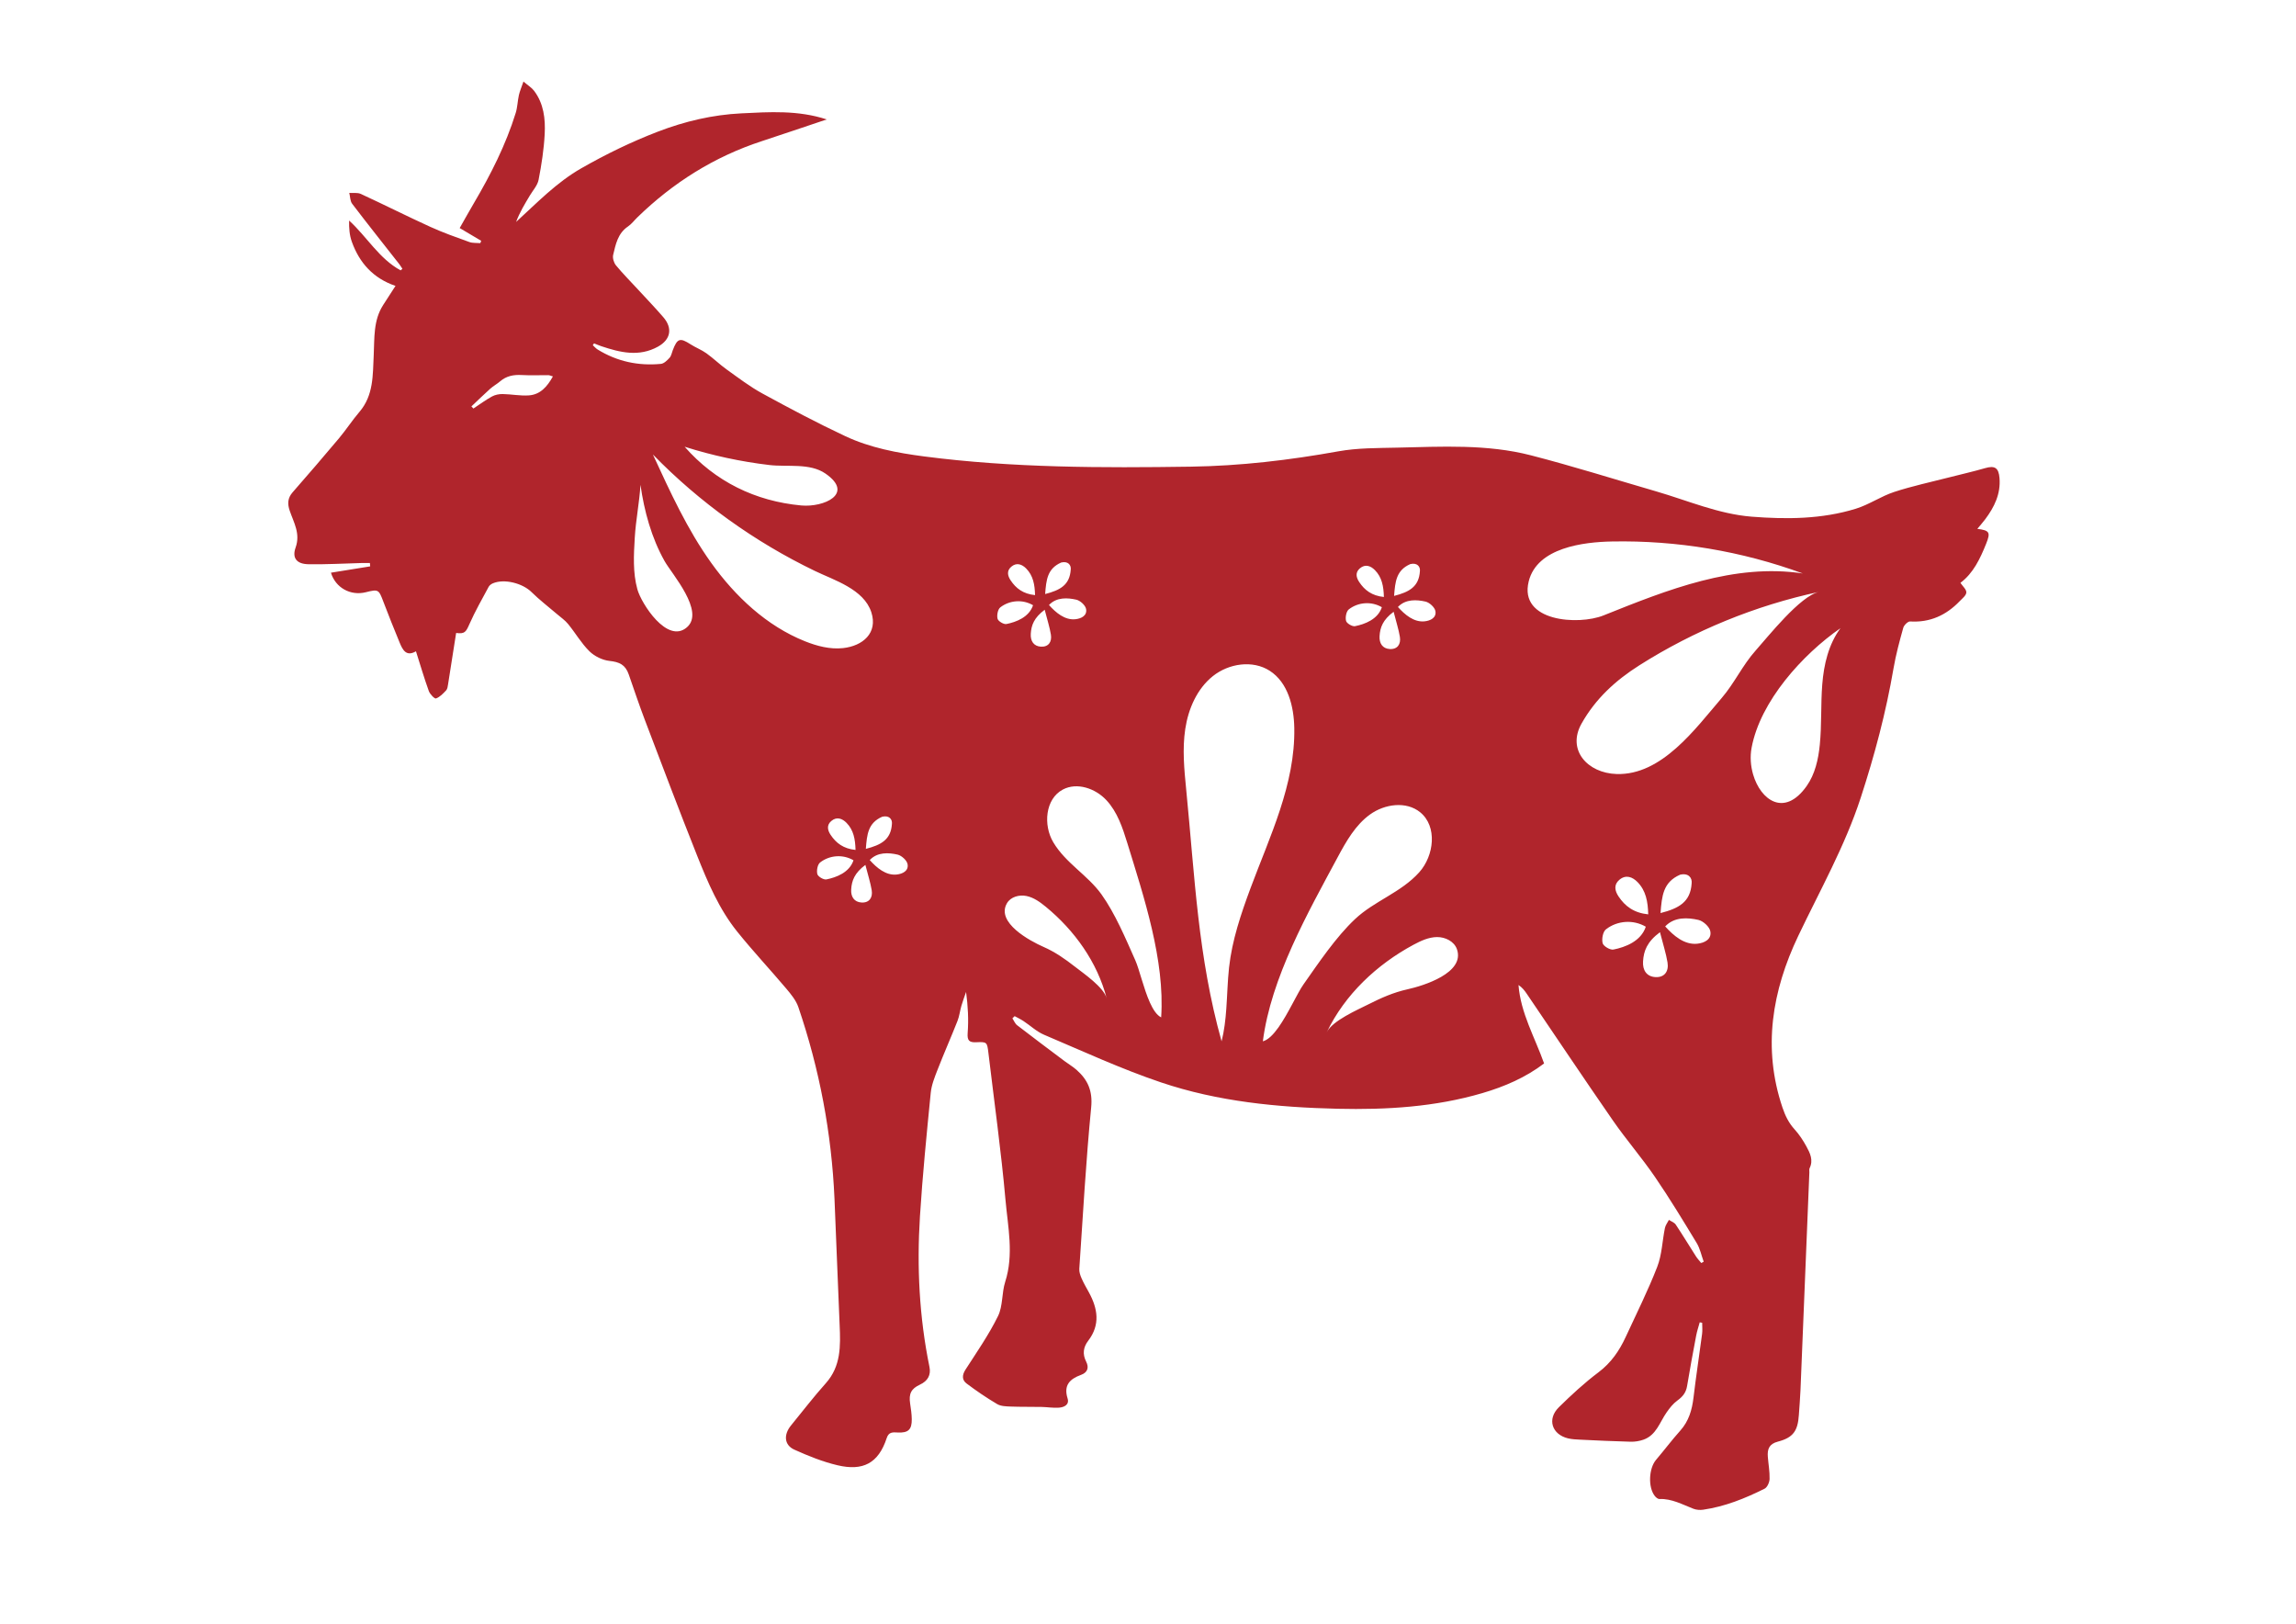 <?xml version="1.0" encoding="utf-8"?>
<!-- Generator: Adobe Illustrator 24.1.0, SVG Export Plug-In . SVG Version: 6.00 Build 0)  -->
<svg version="1.1" id="Goat" xmlns="http://www.w3.org/2000/svg" xmlns:xlink="http://www.w3.org/1999/xlink" x="0px" y="0px"
	 viewBox="0 0 1190.55 841.89" style="enable-background:new 0 0 1190.55 841.89;" xml:space="preserve">
<style type="text/css">
	.st0{fill:#B0252C;}
</style>
<path class="st0" d="M1025.31,274.18c1.43-1.73,2.84-3.31,4.1-4.99c4.73-6.32,8.07-13.13,7.4-21.34c-0.44-5.38-2.47-6.61-7.57-5.12
	c-6.15,1.79-12.41,3.18-18.62,4.78c-9.5,2.45-19.14,4.49-28.44,7.54c-6.85,2.25-13.04,6.59-19.92,8.71
	c-17.59,5.41-35.8,5.54-53.93,4.11c-17.24-1.37-33.14-8.35-49.56-13.12c-21.62-6.28-43.12-13.06-64.91-18.68
	c-22.8-5.88-46.25-4.51-69.52-3.99c-10.12,0.23-20.41,0.12-30.31,1.9c-25.36,4.58-50.87,7.58-76.58,7.96
	c-46.14,0.67-92.3,0.66-138.2-5.3c-14.04-1.83-28.05-4.47-40.92-10.5c-14.6-6.84-28.86-14.42-43.01-22.14
	c-6.47-3.53-12.41-8.08-18.43-12.38c-3.67-2.62-6.92-5.82-10.59-8.45c-2.53-1.82-5.55-2.95-8.18-4.64
	c-5.53-3.55-6.89-3.16-9.27,3.05c-0.51,1.33-0.76,2.93-1.66,3.91c-1.23,1.34-2.89,3.01-4.5,3.16c-11.7,1.12-22.72-1.24-32.8-7.45
	c-0.94-0.58-1.68-1.48-2.51-2.22c0.21-0.32,0.43-0.65,0.64-0.97c1.25,0.49,2.48,1.04,3.76,1.47c9.77,3.28,19.58,5.67,29.4,0.23
	c6.59-3.65,7.72-9.53,2.77-15.27c-4.2-4.86-8.66-9.5-13.02-14.23c-3.87-4.2-7.91-8.25-11.54-12.65c-1.1-1.34-1.83-3.78-1.45-5.41
	c1.31-5.48,2.4-11.18,7.69-14.74c1.86-1.26,3.27-3.18,4.91-4.77c18.52-18,39.84-31.4,64.46-39.46c11.02-3.61,21.99-7.35,33.68-11.27
	c-14.91-4.87-29.66-3.87-44.26-3.15c-14.89,0.73-29.33,4.12-43.32,9.5c-13.76,5.29-26.89,11.67-39.71,19
	c-12.89,7.37-22.92,17.89-33.77,27.79c1.88-5.04,4.54-9.36,7.14-13.72c1.6-2.67,3.96-5.23,4.52-8.12
	c1.52-7.82,2.75-15.77,3.16-23.72c0.41-7.87-0.48-15.79-5.51-22.43c-1.25-1.65-3.17-2.79-5.5-4.79c-1.06,3.09-1.92,5.02-2.37,7.04
	c-0.68,3.06-0.73,6.29-1.65,9.25c-5.15,16.59-12.97,31.96-21.75,46.88c-2.43,4.12-4.74,8.31-7.3,12.79
	c4.12,2.45,7.64,4.53,11.15,6.61c-0.15,0.4-0.3,0.81-0.45,1.21c-1.9-0.17-3.94,0.05-5.67-0.57c-6.83-2.46-13.7-4.88-20.3-7.89
	c-12.08-5.5-23.93-11.49-35.98-17.05c-1.71-0.79-3.98-0.38-5.99-0.53c0.47,1.89,0.4,4.19,1.48,5.62
	c8.02,10.54,16.28,20.9,24.45,31.33c0.6,0.76,1.08,1.61,1.62,2.42c-0.32,0.26-0.63,0.52-0.95,0.78
	c-11.13-6.04-17.35-17.28-26.69-25.82c-0.1,3.87,0.18,7.59,1.4,10.98c3.93,10.98,11.13,18.99,22.65,22.9
	c-2.22,3.44-4.3,6.66-6.38,9.88c-5.19,8.04-4.48,17.14-4.92,26.1c-0.5,10.2-0.01,20.68-7.35,29.28c-3.8,4.45-7,9.4-10.76,13.88
	c-7.87,9.39-15.89,18.66-23.95,27.89c-2.57,2.95-2.73,5.91-1.51,9.49c2.09,6.15,5.66,11.87,3.07,19.14
	c-1.94,5.46,0.61,8.53,6.61,8.64c9.25,0.17,18.51-0.39,27.77-0.63c1.38-0.04,2.77-0.01,4.15-0.01c0.05,0.58,0.09,1.17,0.14,1.75
	c-6.78,1.09-13.56,2.19-20.34,3.28c2.34,7.77,10.11,12.12,18.07,10.13c6.56-1.64,6.71-1.46,9.13,4.96
	c2.67,7.07,5.52,14.07,8.38,21.06c1.59,3.88,3.44,7.54,8.5,4.6c2.26,7.11,4.26,13.94,6.67,20.62c0.58,1.61,2.99,4.09,3.71,3.83
	c2.02-0.73,3.73-2.55,5.28-4.21c0.69-0.74,0.82-2.11,1-3.22c1.4-8.72,2.75-17.45,4.17-26.52c4.45,0.56,5.05-0.41,6.91-4.63
	c2.91-6.61,6.53-12.91,9.95-19.29c0.43-0.8,1.38-1.48,2.24-1.84c5.93-2.49,15.38,0,19.98,4.55c4.12,4.07,8.77,7.6,13.17,11.38
	c1.97,1.7,4.19,3.2,5.81,5.19c3.79,4.63,6.83,9.96,11.05,14.12c2.63,2.59,6.73,4.6,10.38,5c5.17,0.57,8.24,1.91,10.03,7.06
	c2.76,7.94,5.43,15.92,8.42,23.78c8.93,23.46,17.79,46.95,27.08,70.27c5.5,13.79,11.33,27.57,20.74,39.26
	c8.14,10.12,17.05,19.62,25.44,29.55c2.45,2.9,5.06,6.07,6.25,9.57c10.98,32.21,17.24,65.35,18.74,99.36
	c0.97,21.84,1.69,43.68,2.67,65.52c0.48,10.78,0.74,21.3-7.21,30.17c-6.28,7.01-12.01,14.51-17.98,21.8
	c-3.95,4.82-3.58,10.2,1.69,12.58c7.23,3.26,14.72,6.29,22.41,8.1c13.06,3.08,21.18-0.89,25.5-14.12c1.05-3.23,3.18-3,5.69-2.87
	c5.46,0.28,7.38-1.49,7.3-6.92c-0.04-2.7-0.44-5.4-0.85-8.08c-0.77-5.1,0.53-7.7,5.1-9.82c4.09-1.9,5.78-5.03,4.92-9.19
	c-5.28-25.77-6.58-51.85-4.93-78.01c1.35-21.37,3.48-42.7,5.59-64.02c0.4-4.09,2.02-8.14,3.54-12.03
	c3.3-8.48,6.99-16.81,10.33-25.27c0.99-2.5,1.28-5.26,2.03-7.86c0.71-2.43,1.61-4.81,2.43-7.2c0.97,7.24,1.36,14.33,0.82,21.35
	c-0.3,3.89,0.9,4.87,4.32,4.73c5.73-0.24,5.76-0.16,6.46,5.67c3.02,25.36,6.58,50.68,8.84,76.11c1.25,14.03,4.4,28.22-0.15,42.42
	c-1.84,5.75-1.15,12.53-3.74,17.79c-4.76,9.67-10.99,18.64-16.85,27.73c-1.83,2.83-1.87,5.36,0.55,7.19
	c5.09,3.84,10.39,7.44,15.87,10.68c1.92,1.14,4.63,1.18,6.99,1.28c5.34,0.21,10.69,0.09,16.04,0.2c2.99,0.06,6,0.59,8.96,0.38
	c2.69-0.19,5.56-1.48,4.52-4.8c-2.15-6.89,1.18-10.09,7.01-12.22c3.35-1.22,4.21-3.76,2.62-6.87c-1.98-3.88-1.5-7.45,1.05-10.78
	c6.4-8.36,4.97-16.76,0.31-25.23c-1.31-2.38-2.68-4.73-3.76-7.21c-0.66-1.52-1.26-3.28-1.15-4.88c1.89-27.92,3.44-55.88,6.16-83.73
	c0.83-8.54-1.77-14.27-7.59-19.42c-1.91-1.69-4.17-3-6.22-4.54c-8.22-6.17-16.45-12.32-24.59-18.6c-1.09-0.84-1.64-2.37-2.45-3.58
	c0.39-0.38,0.77-0.75,1.16-1.13c1.53,0.84,3.12,1.58,4.57,2.54c3.57,2.35,6.8,5.46,10.66,7.1c20.09,8.52,39.98,17.73,60.62,24.69
	c29.57,9.98,60.5,12.97,91.6,13.69c25.36,0.59,50.54-0.91,75.07-8.11c11.55-3.39,22.46-8.11,32.02-15.38
	c-4.81-13.6-12.13-26.02-13.27-40.66c1.83,1.2,3.08,2.75,4.19,4.39c14.91,21.96,29.65,44.03,44.77,65.85
	c6.91,9.97,14.91,19.18,21.76,29.18c7.64,11.16,14.66,22.75,21.67,34.32c1.76,2.9,2.45,6.44,3.64,9.69
	c-0.41,0.23-0.82,0.46-1.24,0.7c-0.9-1.11-1.92-2.14-2.69-3.34c-3.54-5.52-6.92-11.14-10.56-16.59c-0.74-1.11-2.33-1.64-3.54-2.44
	c-0.71,1.41-1.78,2.75-2.08,4.24c-1.37,6.71-1.54,13.84-3.98,20.11c-4.79,12.34-10.76,24.22-16.31,36.27
	c-3.31,7.19-7.59,13.46-14.15,18.4c-7.28,5.48-14.04,11.72-20.55,18.12c-6.19,6.09-3.67,14.08,4.73,16.12
	c2.06,0.5,4.24,0.59,6.38,0.69c8.7,0.41,17.41,0.84,26.12,1.06c2.19,0.06,4.52-0.32,6.59-1.04c6.72-2.35,8.46-9.04,12.04-14.15
	c1.58-2.26,3.37-4.56,5.57-6.15c2.73-1.96,4.49-4.09,5.05-7.48c1.44-8.73,3.07-17.43,4.71-26.13c0.44-2.35,1.22-4.63,1.85-6.94
	c0.42,0.07,0.84,0.14,1.27,0.21c0,1.9,0.21,3.83-0.03,5.7c-1.45,11.04-3.15,22.05-4.46,33.11c-0.76,6.38-2.43,12.17-6.84,17.1
	c-4.38,4.89-8.33,10.16-12.58,15.16c-3.76,4.42-4.23,14.19-0.66,18.73c0.57,0.73,1.6,1.61,2.39,1.58
	c6.47-0.24,11.91,2.84,17.65,5.06c1.53,0.59,3.42,0.73,5.06,0.49c11.28-1.63,21.72-5.85,31.82-10.89c1.41-0.7,2.56-3.3,2.61-5.05
	c0.11-3.82-0.61-7.67-0.91-11.51c-0.3-3.92,0.64-6.65,5.19-7.84c7.95-2.07,10.35-5.54,10.9-13.79c0.28-4.28,0.67-8.55,0.84-12.83
	c1.56-37.67,3.08-75.35,4.61-113.02c0.03-0.71-0.16-1.54,0.12-2.12c2.05-4.18,0.23-7.86-1.68-11.33c-1.7-3.11-3.7-6.15-6.07-8.76
	c-3.05-3.36-4.89-7.09-6.33-11.39c-10.41-30.89-5.33-60.56,8.18-88.92c11.28-23.68,24.21-46.55,32.4-71.64
	c7.19-22.02,13.12-44.32,17.03-67.17c1.21-7.07,3.11-14.04,5.04-20.96c0.38-1.38,2.4-3.36,3.55-3.29
	c10.32,0.63,18.68-3.22,25.68-10.49c1.35-1.4,3.39-2.97,3.47-4.54c0.08-1.57-1.91-3.25-3.06-4.99c6.7-5.01,10.21-12.51,13.32-20.23
	C1032.28,275.97,1031.66,274.98,1025.31,274.18z M274.21,204.99c-4.48,0.31-9.04-0.63-13.56-0.7c-1.86-0.03-3.95,0.38-5.56,1.27
	c-3.34,1.84-6.43,4.13-9.62,6.24c-0.34-0.37-0.69-0.74-1.03-1.1c3.25-3.06,6.44-6.18,9.76-9.16c1.58-1.42,3.51-2.44,5.12-3.83
	c3.25-2.79,6.96-3.51,11.15-3.28c4.61,0.26,9.25,0.04,13.87,0.07c0.53,0,1.06,0.28,2.36,0.65
	C283.69,200.59,280.09,204.58,274.21,204.99z M457.46,423.43c3.56-0.86,5.31,1.3,5.03,3.72c-0.51,8.21-5.66,10.91-13.52,12.94
	C449.54,432.64,450.07,426.65,457.46,423.43z M399.03,241.1c9.24,1.09,20.89-1.19,29.01,4.43c15.27,10.56-1.01,17.6-12.55,16.53
	c-23.89-2.22-44.65-12.42-60.48-30.45C369.34,236.16,384.1,239.34,399.03,241.1z M356.2,325.21c-10.2,8.89-23.68-12.39-25.69-19.64
	c-2.41-8.68-1.9-17.87-1.36-26.86c0.54-9.13,2.41-18.22,2.96-27.35c1.93,13.64,5.73,27.55,12.54,39.61
	C348.39,297.59,365.65,316.98,356.2,325.21z M368.82,291.86c-12.47-17.39-21.29-36.79-30.27-56.22
	c24.18,24.81,52.77,45.3,83.97,60.35c10.04,4.84,25.43,9.44,29.3,21.45c3.47,10.76-4.47,17.47-14.7,18.57
	c-6.7,0.72-13.44-1.04-19.7-3.54C397.54,324.53,381.29,309.25,368.82,291.86z M443.62,440.65c-6.27-0.65-10.08-3.55-12.93-7.84
	c-1.56-2.35-2.17-5,0.36-7.16c2.85-2.44,5.73-1.25,7.88,0.93C442.62,430.32,443.48,435.1,443.62,440.65z M428.51,455.93
	c-1.41,0.28-4.34-1.44-4.69-2.75c-0.49-1.82,0.1-5.01,1.45-6.05c4.91-3.81,11.84-4.33,17.29-1.12
	C440.47,452.34,433.65,454.91,428.51,455.93z M446.71,467.9c-3.78-0.23-5.58-2.98-5.34-6.79c0.28-4.52,1.7-8.49,7.36-12.71
	c1.38,5.39,2.63,9.21,3.28,13.13C452.63,465.34,450.75,468.14,446.71,467.9z M464.91,453.4c-5.57,0.56-10.31-3.48-13.92-7.51
	c4.04-4.27,9.88-3.86,14.43-2.82c2.07,0.47,4.82,2.97,5.18,4.93C471.26,451.52,467.99,453.09,464.91,453.4z M744.3,316.78
	c0.65,3.49-2.59,5.05-5.64,5.35c-5.52,0.55-10.21-3.45-13.79-7.44c4-4.23,9.79-3.82,14.3-2.8
	C741.23,312.36,743.94,314.84,744.3,316.78z M731.29,292.45c3.53-0.85,5.26,1.28,4.98,3.68c-0.51,8.13-5.61,10.81-13.39,12.82
	C723.45,301.57,723.97,295.64,731.29,292.45z M722.64,317.17c1.36,5.34,2.6,9.12,3.24,13c0.62,3.79-1.24,6.56-5.24,6.32
	c-3.75-0.22-5.52-2.95-5.29-6.73C715.63,325.28,717.03,321.35,722.64,317.17z M705.14,294.66c2.82-2.41,5.67-1.24,7.8,0.92
	c3.65,3.7,4.51,8.44,4.65,13.93c-6.21-0.64-9.99-3.52-12.8-7.76C703.24,299.42,702.63,296.8,705.14,294.66z M699.41,315.92
	c4.86-3.77,11.72-4.29,17.13-1.11c-2.07,6.28-8.83,8.82-13.92,9.83c-1.4,0.28-4.3-1.43-4.64-2.72
	C697.49,320.11,698.08,316.95,699.41,315.92z M563.17,315.74c0.64,3.46-2.56,5-5.58,5.3c-5.47,0.55-10.11-3.42-13.66-7.37
	c3.96-4.19,9.7-3.78,14.16-2.77C560.13,311.36,562.82,313.81,563.17,315.74z M550.28,291.63c3.49-0.84,5.21,1.27,4.93,3.65
	c-0.51,8.06-5.55,10.71-13.27,12.7C542.51,300.67,543.03,294.79,550.28,291.63z M541.71,316.12c1.35,5.29,2.58,9.04,3.21,12.88
	c0.62,3.75-1.23,6.49-5.19,6.26c-3.71-0.22-5.47-2.92-5.24-6.66C534.76,324.16,536.15,320.27,541.71,316.12z M524.37,293.82
	c2.79-2.39,5.62-1.23,7.73,0.91c3.62,3.67,4.47,8.36,4.61,13.81c-6.16-0.64-9.9-3.48-12.68-7.69
	C522.49,298.54,521.89,295.94,524.37,293.82z M517.28,320.82c-0.48-1.79,0.1-4.92,1.42-5.94c4.82-3.74,11.62-4.25,16.97-1.1
	c-2.06,6.22-8.75,8.73-13.79,9.74C520.49,323.8,517.62,322.1,517.28,320.82z M557.44,501.21c-5.3-4.13-10.31-7.65-16.38-10.31
	c-6.85-3-24.83-12.61-18.9-22.66c1.95-3.31,6.37-4.49,10.13-3.71c3.76,0.78,6.99,3.13,9.96,5.56c14.96,12.27,26.77,28.8,31.61,47.53
	C572.38,511.86,561.92,504.7,557.44,501.21z M602.1,527.45c-4.55-2.22-7.62-11.64-10.1-19.72c-1.2-3.92-2.27-7.53-3.3-9.85
	c-4.97-11.16-10.45-24.28-17.54-34.18c-7.17-10.02-18.57-16.19-25-27.03c-5.29-8.91-4.2-22.47,4.95-27.33
	c7.35-3.91,16.88-0.6,22.57,5.48c5.69,6.08,8.41,14.28,10.86,22.23C593.15,465.01,604.09,497.84,602.1,527.45z M637.3,501.65
	c-0.76,6.94-0.9,14.16-1.42,21.32c-0.41,5.73-1.06,11.43-2.45,16.9c-12.27-43.89-13.86-85.08-18.34-130.44
	c-1.04-10.49-2.07-21.11-0.49-31.53s6.08-20.79,14.31-27.37c8.24-6.57,20.61-8.47,29.48-2.77c9.44,6.06,12.54,18.44,12.74,29.66
	c0.53,29.24-12.72,56.23-22.68,83C643.51,473.72,638.85,487.47,637.3,501.65z M670.19,520.38c-4.47,8.34-9.88,18.03-15.36,19.49
	c4.21-32.96,23.34-66.68,38.85-95.54c4.41-8.21,9.18-16.64,16.74-22.08c7.57-5.45,18.75-7.02,25.98-1.14
	c9,7.32,7.27,22.46-0.47,31.11c-9.41,10.52-23.27,14.83-33.31,24.29c-9.93,9.35-18.79,22.58-26.67,33.77
	C674.31,512.6,672.36,516.33,670.19,520.38z M729.8,512.91c-7.24,1.61-13.51,4.39-20.23,7.78c-5.67,2.87-18.71,8.48-21.6,14.48
	c9.37-19.54,25.93-35.13,45.02-45.39c3.79-2.03,7.84-3.91,12.14-3.96c4.3-0.04,8.9,2.22,10.33,6.27
	C759.81,504.43,737.98,511.1,729.8,512.91z M792.68,301.44c4.34-17.6,28.53-20.43,43.13-20.71c33.65-0.66,67.41,4.99,99.01,16.58
	c-35.55-5.37-70,8.38-103.36,21.76C818.51,324.26,787.51,322.39,792.68,301.44z M836.63,492.29c-1.69,0.34-5.18-1.72-5.6-3.28
	c-0.58-2.18,0.12-5.98,1.73-7.22c5.86-4.54,14.13-5.16,20.64-1.34C850.9,488.01,842.76,491.07,836.63,492.29z M839.66,456.16
	c3.4-2.91,6.84-1.49,9.4,1.1c4.4,4.46,5.43,10.17,5.6,16.79c-7.49-0.78-12.04-4.24-15.43-9.35
	C837.38,461.9,836.65,458.73,839.66,456.16z M858.35,506.57c-4.52-0.27-6.66-3.56-6.38-8.11c0.33-5.4,2.02-10.14,8.78-15.17
	c1.64,6.44,3.14,10.99,3.91,15.67C865.41,503.52,863.17,506.86,858.35,506.57z M880.07,489.27c-6.65,0.67-12.3-4.16-16.62-8.97
	c4.82-5.1,11.8-4.6,17.23-3.37c2.48,0.56,5.75,3.54,6.18,5.89C887.65,487.03,883.75,488.9,880.07,489.27z M861.04,473.38
	c0.68-8.89,1.32-16.04,10.14-19.89c4.25-1.03,6.34,1.55,6,4.44C876.57,467.74,870.43,470.96,861.04,473.38z M838.24,401.29
	c-15.14-0.48-25.82-12.51-18.18-26.11c7.26-12.91,17.61-22.41,30.03-30.27c28.48-18.04,60.18-30.99,93.14-38.06
	c-9.76,2.09-26.29,23.05-32.87,30.41c-6.84,7.66-10.94,16.88-17.67,24.7C879.07,377.81,861.7,402.03,838.24,401.29z M944.9,354.85
	c-0.82,10.41-0.24,20.91-1.28,31.3c-0.75,7.54-2.46,15.23-6.84,21.41c-11.51,16.25-23.85,7.31-27.74-6.06
	c-1.27-4.36-1.64-9.19-0.79-13.77c4.49-24.24,26.54-48.52,46.08-62.04C948.15,334.1,945.72,344.44,944.9,354.85z"/>
</svg>
